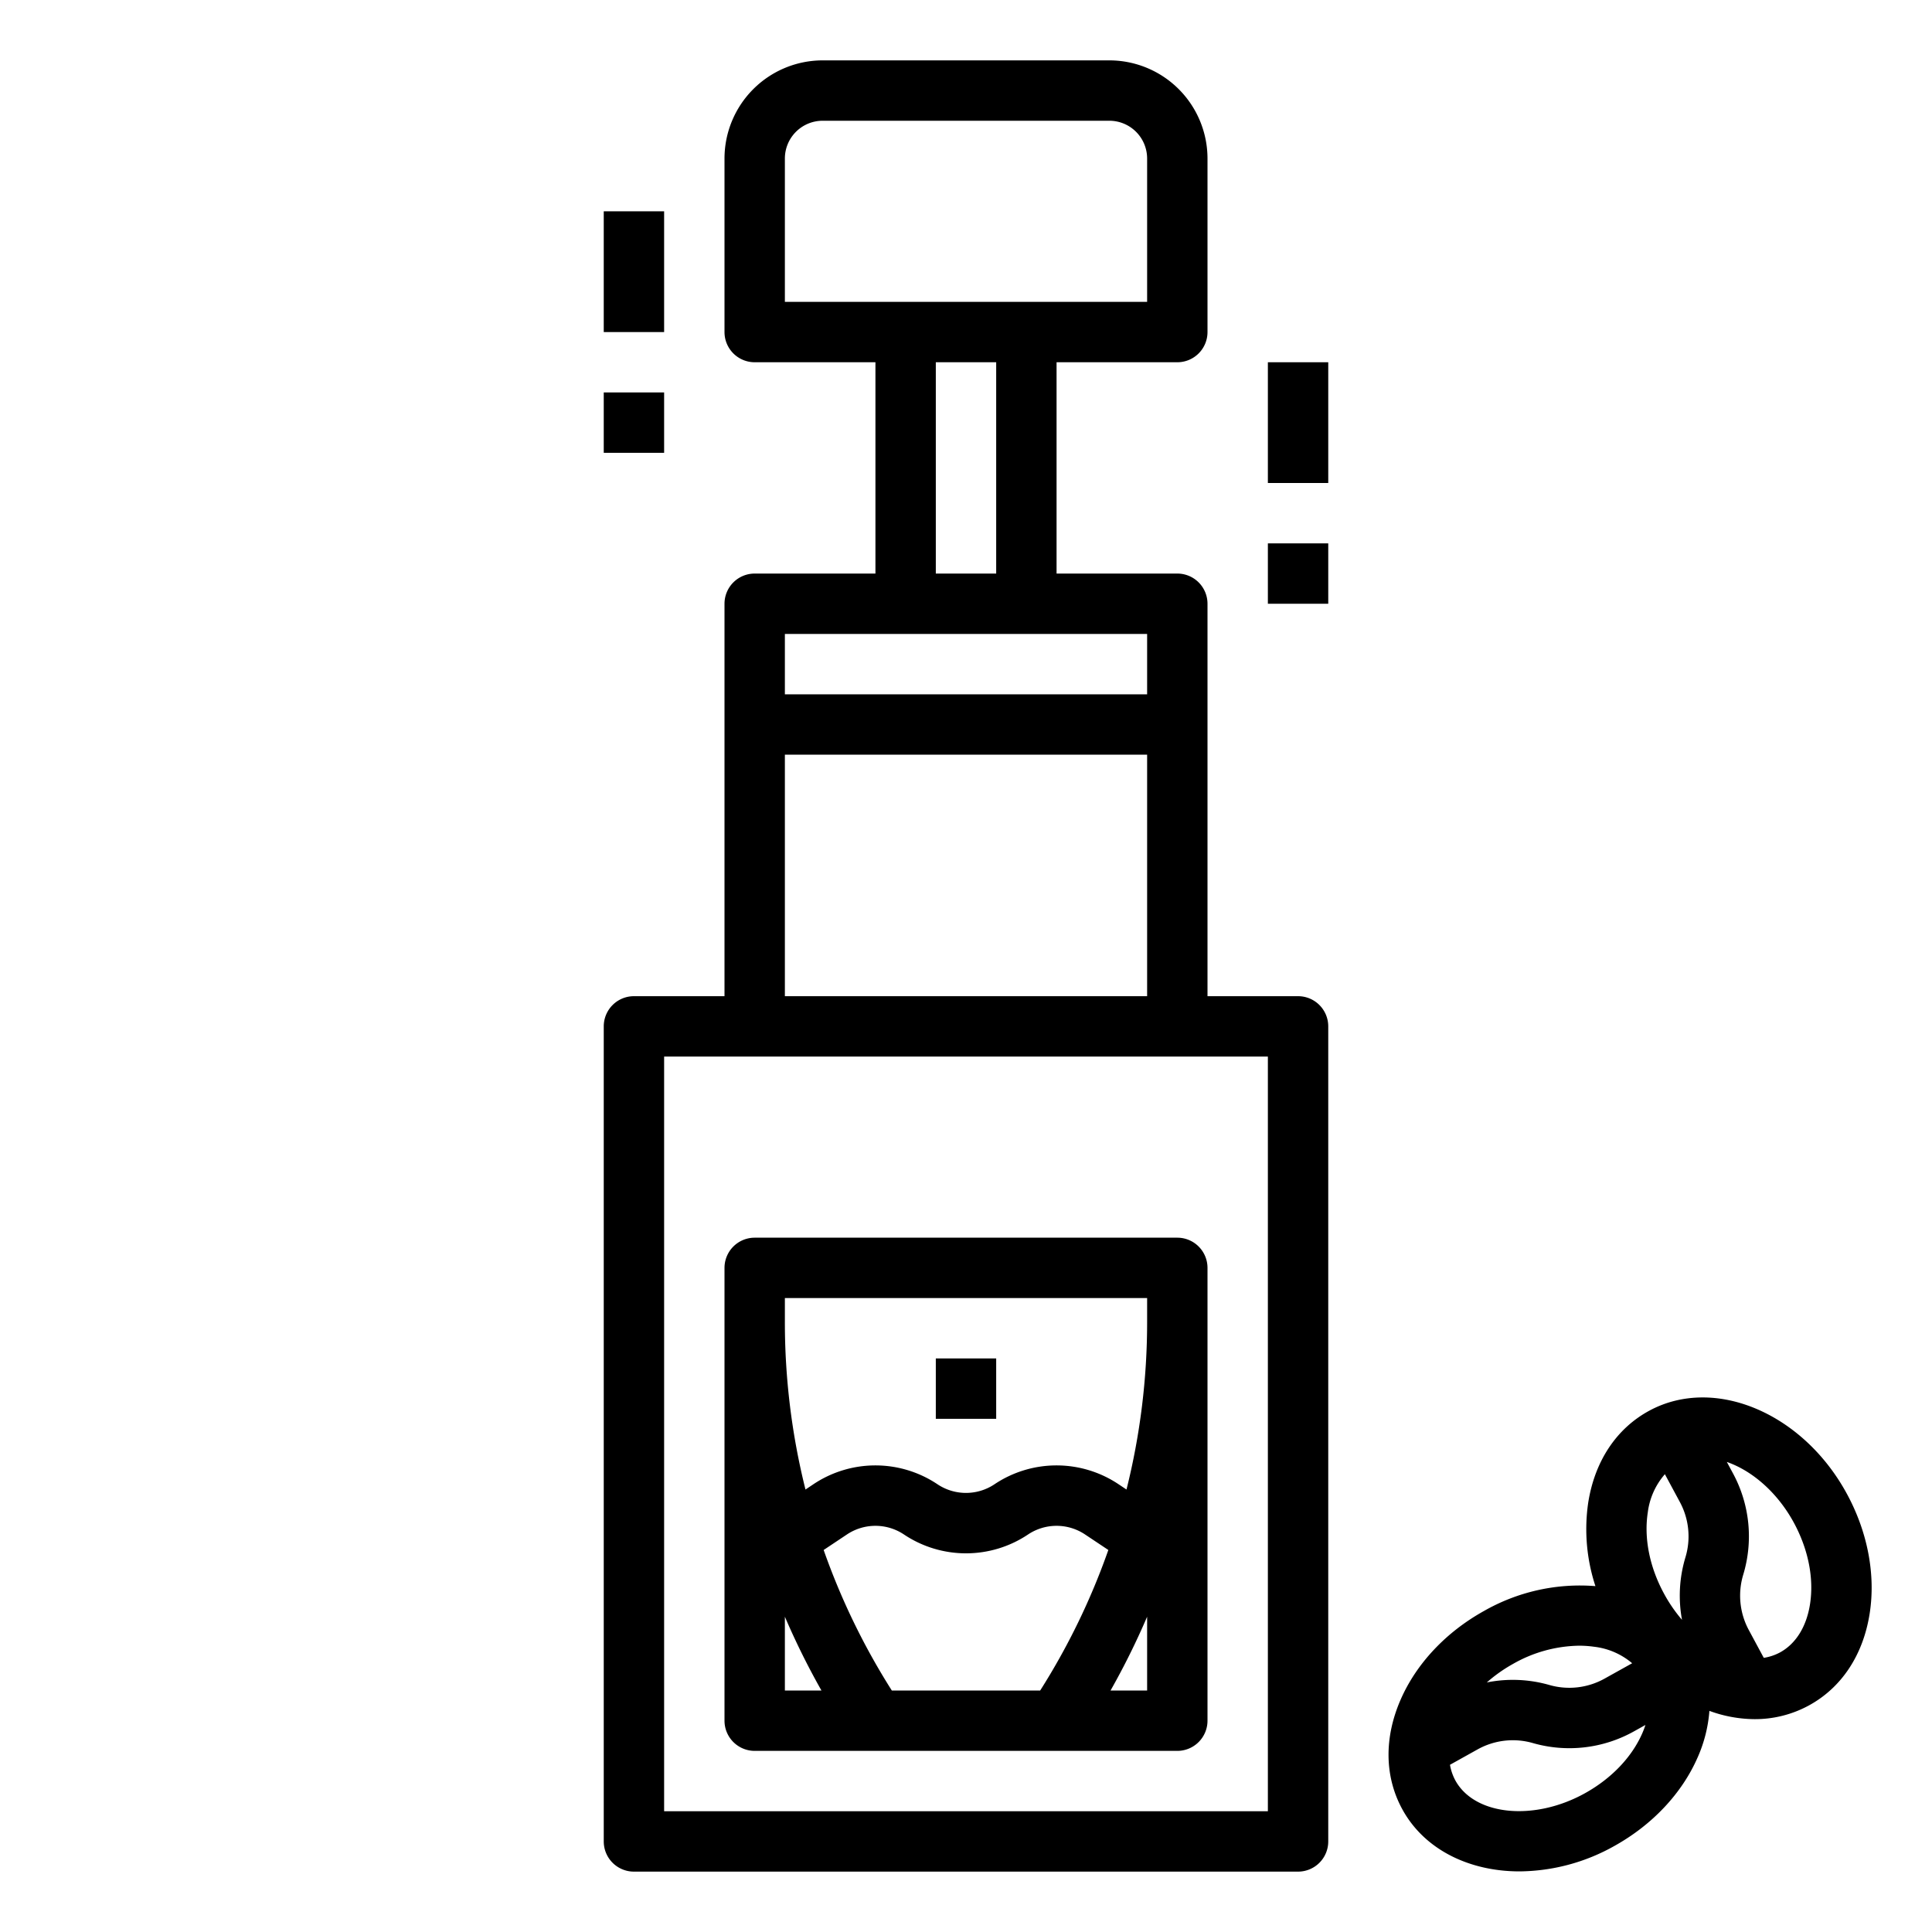 <svg height="512" viewBox="0 0 512 512" width="512" xmlns="http://www.w3.org/2000/svg"><g id="out_line" data-name="out line"><path d="m160 488a8 8 0 0 0 8 8h176a8 8 0 0 0 8-8v-216a8 8 0 0 0 -8-8h-24v-104a8 8 0 0 0 -8-8h-32v-56h32a8 8 0 0 0 8-8v-46a26.029 26.029 0 0 0 -26-26h-76a26.029 26.029 0 0 0 -26 26v46a8 8 0 0 0 8 8h32v56h-32a8 8 0 0 0 -8 8v104h-24a8 8 0 0 0 -8 8zm48-408v-38a10.011 10.011 0 0 1 10-10h76a10.011 10.011 0 0 1 10 10v38zm56 16v56h-16v-56zm-56 72h96v16h-96zm0 32h96v64h-96zm-32 80h160v200h-160z"/><path d="m312 328h-112a8 8 0 0 0 -8 8v120a8 8 0 0 0 8 8h112a8 8 0 0 0 8-8v-120a8 8 0 0 0 -8-8zm-104 120v-19.556a198.467 198.467 0 0 0 9.692 19.556zm67.66 0h-39.32a182.423 182.423 0 0 1 -18.062-37.238l6.16-4.106a13.6 13.6 0 0 1 15.124 0 29.556 29.556 0 0 0 32.876 0 13.6 13.6 0 0 1 15.124 0l6.16 4.106a182.423 182.423 0 0 1 -18.062 37.238zm28.34 0h-9.692a198.467 198.467 0 0 0 9.692-19.556zm0-97.689a182.681 182.681 0 0 1 -5.467 44.43l-2.1-1.4a29.556 29.556 0 0 0 -32.876 0 13.6 13.6 0 0 1 -15.124 0 29.556 29.556 0 0 0 -32.876 0l-2.095 1.4a182.681 182.681 0 0 1 -5.462-44.43v-6.311h96z"/><path d="m248 360h16v16h-16z"/><path d="m336 144h16v16h-16z"/><path d="m336 96h16v32h-16z"/><path d="m160 104h16v16h-16z"/><path d="m160 56h16v32h-16z"/><path d="m422.805 420.341a51.233 51.233 0 0 0 -29.6 6.624c-10.012 5.579-17.819 13.88-21.985 23.371-4.5 10.25-4.312 20.676.527 29.355 5.894 10.575 17.725 16.245 30.945 16.245a52.047 52.047 0 0 0 25.185-6.766c10.012-5.58 17.819-13.88 21.985-23.372a37.4 37.4 0 0 0 3.148-12.4 35.272 35.272 0 0 0 11.983 2.195 29.819 29.819 0 0 0 14.25-3.56c8.749-4.712 14.518-13.4 16.242-24.458 1.6-10.241-.515-21.439-5.95-31.53-11.611-21.561-35.121-31.53-52.41-22.219-8.749 4.711-14.518 13.4-16.242 24.457a48.347 48.347 0 0 0 1.922 22.058zm52.64-16.71c3.79 7.036 5.292 14.664 4.23 21.478-.936 6-3.783 10.554-8.021 12.836a13.456 13.456 0 0 1 -4.235 1.4l-3.945-7.326a19.182 19.182 0 0 1 -1.5-14.707 35.091 35.091 0 0 0 -2.734-26.89l-1.61-2.99c6.726 2.323 13.47 8.13 17.815 16.199zm-38.756-2.883a18.961 18.961 0 0 1 4.522-10.068l3.946 7.326a19.179 19.179 0 0 1 1.5 14.706 35.154 35.154 0 0 0 -.908 16.56 39.587 39.587 0 0 1 -4.825-7.046c-3.795-7.037-5.297-14.664-4.235-21.478zm-.632 56.385c-.242.741-.519 1.486-.848 2.235-2.771 6.315-8.143 11.936-15.123 15.827-13.453 7.5-29.19 5.991-34.366-3.294a13.447 13.447 0 0 1 -1.459-4.215l7.269-4.052a19.2 19.2 0 0 1 14.684-1.708 35.083 35.083 0 0 0 26.847-3.122zm-3.517-16.357-7.269 4.052a19.186 19.186 0 0 1 -14.683 1.708 35.143 35.143 0 0 0 -16.57-.67 39.632 39.632 0 0 1 6.974-4.926 36.281 36.281 0 0 1 17.467-4.812 28.292 28.292 0 0 1 3.948.273 18.959 18.959 0 0 1 10.133 4.375z"/></g></svg>
